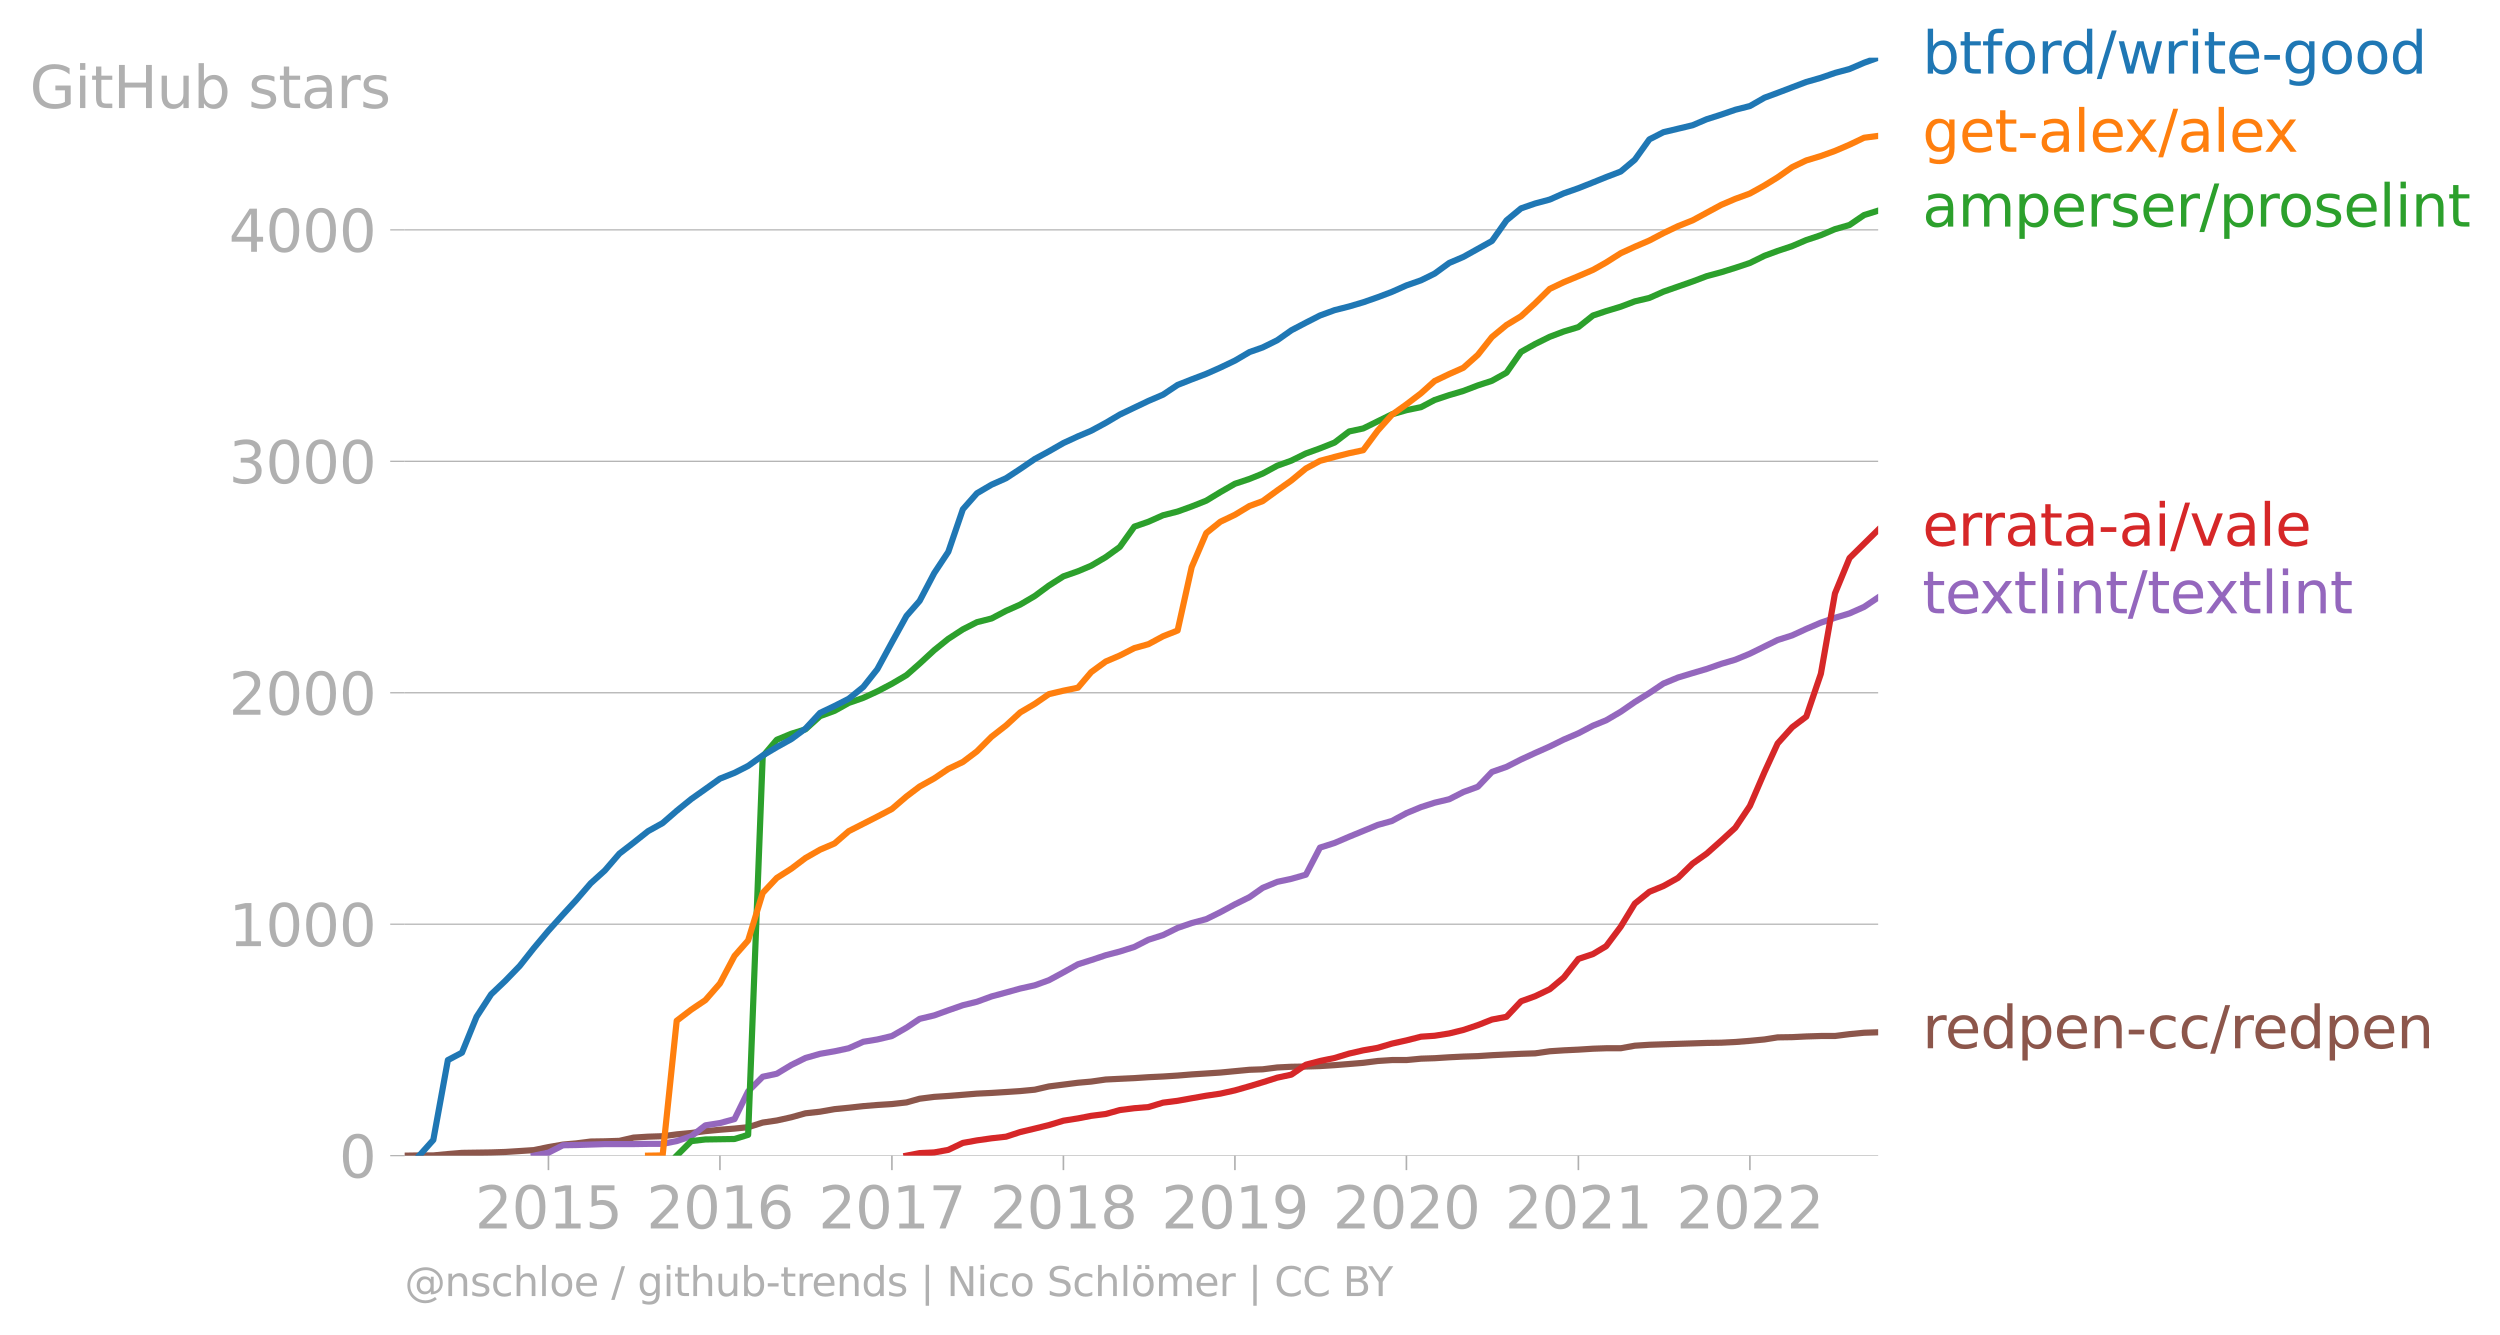 <svg xmlns:xlink="http://www.w3.org/1999/xlink" width="807.868" height="431.485" viewBox="0 0 605.901 323.614" xmlns="http://www.w3.org/2000/svg"><defs><style>*{stroke-linejoin:round;stroke-linecap:butt}</style></defs><g id="figure_1"><path d="M0 323.614h605.901V0H0v323.614z" style="fill:none" id="patch_1"/><g id="axes_1"><path d="M98.073 280.087h357.12V13.975H98.073v266.112z" style="fill:none" id="patch_2"/><g id="matplotlib.axis_1"><g id="xtick_1"><g id="line2d_1"><defs><path id="ma101e3ec1d" d="M0 0v3.5" style="stroke:#b0b0b0;stroke-width:.4"/></defs><use xlink:href="#ma101e3ec1d" x="132.92" y="280.087" style="fill:#b0b0b0;stroke:#b0b0b0;stroke-width:.4"/></g><g style="fill:#b0b0b0" transform="matrix(.14 0 0 -.14 115.105 297.724)" id="text_1"><defs><path id="DejaVuSans-32" d="M1228 531h2203V0H469v531q359 372 979 998 621 627 780 809 303 340 423 576 121 236 121 464 0 372-261 606-261 235-680 235-297 0-627-103-329-103-704-313v638q381 153 712 231 332 78 607 78 725 0 1156-363 431-362 431-968 0-288-108-546-107-257-392-607-78-91-497-524-418-433-1181-1211z" transform="scale(.016)"/><path id="DejaVuSans-30" d="M2034 4250q-487 0-733-480-245-479-245-1442 0-959 245-1439 246-480 733-480 491 0 736 480 246 480 246 1439 0 963-246 1442-245 480-736 480zm0 500q785 0 1199-621 414-620 414-1801 0-1178-414-1799Q2819-91 2034-91q-784 0-1198 620-414 621-414 1799 0 1181 414 1801 414 621 1198 621z" transform="scale(.016)"/><path id="DejaVuSans-31" d="M794 531h1031v3560L703 3866v575l1116 225h631V531h1031V0H794v531z" transform="scale(.016)"/><path id="DejaVuSans-35" d="M691 4666h2478v-532H1269V2991q137 47 274 70 138 23 276 23 781 0 1237-428 457-428 457-1159 0-753-469-1171Q2575-91 1722-91q-294 0-599 50Q819 9 494 109v635q281-153 581-228t634-75q541 0 856 284 316 284 316 772 0 487-316 771-315 285-856 285-253 0-505-56-251-56-513-175v2344z" transform="scale(.016)"/></defs><use xlink:href="#DejaVuSans-32"/><use xlink:href="#DejaVuSans-30" x="63.623"/><use xlink:href="#DejaVuSans-31" x="127.246"/><use xlink:href="#DejaVuSans-35" x="190.869"/></g></g><g id="xtick_2"><use xlink:href="#ma101e3ec1d" x="174.485" y="280.087" style="fill:#b0b0b0;stroke:#b0b0b0;stroke-width:.4" id="line2d_2"/><g style="fill:#b0b0b0" transform="matrix(.14 0 0 -.14 156.67 297.724)" id="text_2"><defs><path id="DejaVuSans-36" d="M2113 2584q-425 0-674-291-248-290-248-796 0-503 248-796 249-292 674-292t673 292q248 293 248 796 0 506-248 796-248 291-673 291zm1253 1979v-575q-238 112-480 171-242 60-480 60-625 0-955-422-329-422-376-1275 184 272 462 417 279 145 613 145 703 0 1111-427 408-426 408-1160 0-719-425-1154Q2819-91 2113-91q-810 0-1238 620-428 621-428 1799 0 1106 525 1764t1409 658q238 0 480-47t505-140z" transform="scale(.016)"/></defs><use xlink:href="#DejaVuSans-32"/><use xlink:href="#DejaVuSans-30" x="63.623"/><use xlink:href="#DejaVuSans-31" x="127.246"/><use xlink:href="#DejaVuSans-36" x="190.869"/></g></g><g id="xtick_3"><use xlink:href="#ma101e3ec1d" x="216.164" y="280.087" style="fill:#b0b0b0;stroke:#b0b0b0;stroke-width:.4" id="line2d_3"/><g style="fill:#b0b0b0" transform="matrix(.14 0 0 -.14 198.35 297.724)" id="text_3"><defs><path id="DejaVuSans-37" d="M525 4666h3000v-269L1831 0h-659l1594 4134H525v532z" transform="scale(.016)"/></defs><use xlink:href="#DejaVuSans-32"/><use xlink:href="#DejaVuSans-30" x="63.623"/><use xlink:href="#DejaVuSans-31" x="127.246"/><use xlink:href="#DejaVuSans-37" x="190.869"/></g></g><g id="xtick_4"><use xlink:href="#ma101e3ec1d" x="257.729" y="280.087" style="fill:#b0b0b0;stroke:#b0b0b0;stroke-width:.4" id="line2d_4"/><g style="fill:#b0b0b0" transform="matrix(.14 0 0 -.14 239.914 297.724)" id="text_4"><defs><path id="DejaVuSans-38" d="M2034 2216q-450 0-708-241-257-241-257-662 0-422 257-663 258-241 708-241t709 242q260 243 260 662 0 421-258 662-257 241-711 241zm-631 268q-406 100-633 378-226 279-226 679 0 559 398 884 399 325 1092 325 697 0 1094-325t397-884q0-400-227-679-226-278-629-378 456-106 710-416 255-309 255-755 0-679-414-1042Q2806-91 2034-91q-771 0-1186 362-414 363-414 1042 0 446 256 755 257 310 713 416zm-231 997q0-362 226-565 227-203 636-203 407 0 636 203 230 203 230 565 0 363-230 566-229 203-636 203-409 0-636-203-226-203-226-566z" transform="scale(.016)"/></defs><use xlink:href="#DejaVuSans-32"/><use xlink:href="#DejaVuSans-30" x="63.623"/><use xlink:href="#DejaVuSans-31" x="127.246"/><use xlink:href="#DejaVuSans-38" x="190.869"/></g></g><g id="xtick_5"><use xlink:href="#ma101e3ec1d" x="299.295" y="280.087" style="fill:#b0b0b0;stroke:#b0b0b0;stroke-width:.4" id="line2d_5"/><g style="fill:#b0b0b0" transform="matrix(.14 0 0 -.14 281.48 297.724)" id="text_5"><defs><path id="DejaVuSans-39" d="M703 97v575q238-113 481-172 244-59 479-59 625 0 954 420 330 420 377 1277-181-269-460-413-278-144-615-144-700 0-1108 423-408 424-408 1159 0 718 425 1152 425 435 1131 435 810 0 1236-621 427-620 427-1801 0-1103-524-1761Q2575-91 1691-91q-238 0-482 47Q966 3 703 97zm1256 1978q425 0 673 290 249 291 249 798 0 503-249 795-248 292-673 292t-673-292q-248-292-248-795 0-507 248-798 248-290 673-290z" transform="scale(.016)"/></defs><use xlink:href="#DejaVuSans-32"/><use xlink:href="#DejaVuSans-30" x="63.623"/><use xlink:href="#DejaVuSans-31" x="127.246"/><use xlink:href="#DejaVuSans-39" x="190.869"/></g></g><g id="xtick_6"><use xlink:href="#ma101e3ec1d" x="340.86" y="280.087" style="fill:#b0b0b0;stroke:#b0b0b0;stroke-width:.4" id="line2d_6"/><g style="fill:#b0b0b0" transform="matrix(.14 0 0 -.14 323.045 297.724)" id="text_6"><use xlink:href="#DejaVuSans-32"/><use xlink:href="#DejaVuSans-30" x="63.623"/><use xlink:href="#DejaVuSans-32" x="127.246"/><use xlink:href="#DejaVuSans-30" x="190.869"/></g></g><g id="xtick_7"><use xlink:href="#ma101e3ec1d" x="382.539" y="280.087" style="fill:#b0b0b0;stroke:#b0b0b0;stroke-width:.4" id="line2d_7"/><g style="fill:#b0b0b0" transform="matrix(.14 0 0 -.14 364.724 297.724)" id="text_7"><use xlink:href="#DejaVuSans-32"/><use xlink:href="#DejaVuSans-30" x="63.623"/><use xlink:href="#DejaVuSans-32" x="127.246"/><use xlink:href="#DejaVuSans-31" x="190.869"/></g></g><g id="xtick_8"><use xlink:href="#ma101e3ec1d" x="424.105" y="280.087" style="fill:#b0b0b0;stroke:#b0b0b0;stroke-width:.4" id="line2d_8"/><g style="fill:#b0b0b0" transform="matrix(.14 0 0 -.14 406.29 297.724)" id="text_8"><use xlink:href="#DejaVuSans-32"/><use xlink:href="#DejaVuSans-30" x="63.623"/><use xlink:href="#DejaVuSans-32" x="127.246"/><use xlink:href="#DejaVuSans-32" x="190.869"/></g></g></g><g id="matplotlib.axis_2"><g id="ytick_1"><path d="M98.073 280.087h357.12" clip-path="url(#pd621a5c719)" style="fill:none;stroke:#b0b0b0;stroke-width:.3;stroke-linecap:square" id="line2d_9"/><g id="line2d_10"><defs><path id="m5498c4f843" d="M0 0h-3.5" style="stroke:#b0b0b0;stroke-width:.3"/></defs><use xlink:href="#m5498c4f843" x="98.073" y="280.087" style="fill:#b0b0b0;stroke:#b0b0b0;stroke-width:.3"/></g><use xlink:href="#DejaVuSans-30" style="fill:#b0b0b0" transform="matrix(.14 0 0 -.14 82.166 285.406)" id="text_9"/></g><g id="ytick_2"><path d="M98.073 223.992h357.12" clip-path="url(#pd621a5c719)" style="fill:none;stroke:#b0b0b0;stroke-width:.3;stroke-linecap:square" id="line2d_11"/><use xlink:href="#m5498c4f843" x="98.073" y="223.992" style="fill:#b0b0b0;stroke:#b0b0b0;stroke-width:.3" id="line2d_12"/><g style="fill:#b0b0b0" transform="matrix(.14 0 0 -.14 55.443 229.311)" id="text_10"><use xlink:href="#DejaVuSans-31"/><use xlink:href="#DejaVuSans-30" x="63.623"/><use xlink:href="#DejaVuSans-30" x="127.246"/><use xlink:href="#DejaVuSans-30" x="190.869"/></g></g><g id="ytick_3"><path d="M98.073 167.898h357.12" clip-path="url(#pd621a5c719)" style="fill:none;stroke:#b0b0b0;stroke-width:.3;stroke-linecap:square" id="line2d_13"/><use xlink:href="#m5498c4f843" x="98.073" y="167.898" style="fill:#b0b0b0;stroke:#b0b0b0;stroke-width:.3" id="line2d_14"/><g style="fill:#b0b0b0" transform="matrix(.14 0 0 -.14 55.443 173.217)" id="text_11"><use xlink:href="#DejaVuSans-32"/><use xlink:href="#DejaVuSans-30" x="63.623"/><use xlink:href="#DejaVuSans-30" x="127.246"/><use xlink:href="#DejaVuSans-30" x="190.869"/></g></g><g id="ytick_4"><path d="M98.073 111.803h357.12" clip-path="url(#pd621a5c719)" style="fill:none;stroke:#b0b0b0;stroke-width:.3;stroke-linecap:square" id="line2d_15"/><use xlink:href="#m5498c4f843" x="98.073" y="111.803" style="fill:#b0b0b0;stroke:#b0b0b0;stroke-width:.3" id="line2d_16"/><g style="fill:#b0b0b0" transform="matrix(.14 0 0 -.14 55.443 117.122)" id="text_12"><defs><path id="DejaVuSans-33" d="M2597 2516q453-97 707-404 255-306 255-756 0-690-475-1069Q2609-91 1734-91q-293 0-604 58T488 141v609q262-153 574-231 313-78 654-78 593 0 904 234t311 681q0 413-289 645-289 233-804 233h-544v519h569q465 0 712 186t247 536q0 359-255 551-254 193-729 193-260 0-557-57-297-56-653-174v562q360 100 674 150t592 50q719 0 1137-327 419-326 419-882 0-388-222-655t-631-370z" transform="scale(.016)"/></defs><use xlink:href="#DejaVuSans-33"/><use xlink:href="#DejaVuSans-30" x="63.623"/><use xlink:href="#DejaVuSans-30" x="127.246"/><use xlink:href="#DejaVuSans-30" x="190.869"/></g></g><g id="ytick_5"><path d="M98.073 55.709h357.12" clip-path="url(#pd621a5c719)" style="fill:none;stroke:#b0b0b0;stroke-width:.3;stroke-linecap:square" id="line2d_17"/><use xlink:href="#m5498c4f843" x="98.073" y="55.709" style="fill:#b0b0b0;stroke:#b0b0b0;stroke-width:.3" id="line2d_18"/><g style="fill:#b0b0b0" transform="matrix(.14 0 0 -.14 55.443 61.028)" id="text_13"><defs><path id="DejaVuSans-34" d="M2419 4116 825 1625h1594v2491zm-166 550h794V1625h666v-525h-666V0h-628v1100H313v609l1940 2957z" transform="scale(.016)"/></defs><use xlink:href="#DejaVuSans-34"/><use xlink:href="#DejaVuSans-30" x="63.623"/><use xlink:href="#DejaVuSans-30" x="127.246"/><use xlink:href="#DejaVuSans-30" x="190.869"/></g></g><g style="fill:#b0b0b0" transform="matrix(.14 0 0 -.14 7.2 26.186)" id="text_14"><defs><path id="DejaVuSans-47" d="M3809 666v1253H2778v519h1656V434q-365-259-806-392-440-133-940-133-1094 0-1712 639-617 640-617 1780 0 1144 617 1783 618 639 1712 639 456 0 867-113 411-112 758-331v-672q-350 297-744 447t-828 150q-857 0-1287-478-429-478-429-1425 0-944 429-1422 430-478 1287-478 334 0 596 58 263 58 472 180z" transform="scale(.016)"/><path id="DejaVuSans-69" d="M603 3500h575V0H603v3500zm0 1363h575v-729H603v729z" transform="scale(.016)"/><path id="DejaVuSans-74" d="M1172 4494v-994h1184v-447H1172V1153q0-428 117-550t477-122h590V0h-590q-666 0-919 248-253 249-253 905v1900H172v447h422v994h578z" transform="scale(.016)"/><path id="DejaVuSans-48" d="M628 4666h631V2753h2294v1913h631V0h-631v2222H1259V0H628v4666z" transform="scale(.016)"/><path id="DejaVuSans-75" d="M544 1381v2119h575V1403q0-497 193-746 194-248 582-248 465 0 735 297 271 297 271 810v1984h575V0h-575v538q-209-319-486-474-276-155-642-155-603 0-916 375-312 375-312 1097zm1447 2203z" transform="scale(.016)"/><path id="DejaVuSans-62" d="M3116 1747q0 634-261 995t-717 361q-457 0-718-361t-261-995q0-634 261-995t718-361q456 0 717 361t261 995zM1159 2969q182 312 458 463 277 152 661 152 638 0 1036-506 399-506 399-1331T3314 415Q2916-91 2278-91q-384 0-661 152-276 152-458 464V0H581v4863h578V2969z" transform="scale(.016)"/><path id="DejaVuSans-73" d="M2834 3397v-544q-243 125-506 187-262 63-544 63-428 0-642-131t-214-394q0-200 153-314t616-217l197-44q612-131 870-370t258-667q0-488-386-773Q2250-91 1575-91q-281 0-586 55T347 128v594q319-166 628-249 309-82 613-82 406 0 624 139 219 139 219 392 0 234-158 359-157 125-692 241l-200 47q-534 112-772 345-237 233-237 639 0 494 350 762 350 269 994 269 318 0 599-47 282-46 519-140z" transform="scale(.016)"/><path id="DejaVuSans-61" d="M2194 1759q-697 0-966-159t-269-544q0-306 202-486 202-179 548-179 479 0 768 339t289 901v128h-572zm1147 238V0h-575v531q-197-318-491-470T1556-91q-537 0-855 302-317 302-317 808 0 590 395 890 396 300 1180 300h807v57q0 397-261 614t-733 217q-300 0-585-72-284-72-546-216v532q315 122 612 182 297 61 578 61 760 0 1135-394 375-393 375-1193z" transform="scale(.016)"/><path id="DejaVuSans-72" d="M2631 2963q-97 56-211 82-114 27-251 27-488 0-749-317t-261-911V0H581v3500h578v-544q182 319 472 473 291 155 707 155 59 0 131-8 72-7 159-23l3-590z" transform="scale(.016)"/></defs><use xlink:href="#DejaVuSans-47"/><use xlink:href="#DejaVuSans-69" x="77.49"/><use xlink:href="#DejaVuSans-74" x="105.273"/><use xlink:href="#DejaVuSans-48" x="144.482"/><use xlink:href="#DejaVuSans-75" x="219.678"/><use xlink:href="#DejaVuSans-62" x="283.057"/><use xlink:href="#DejaVuSans-20" x="346.533"/><use xlink:href="#DejaVuSans-73" x="378.32"/><use xlink:href="#DejaVuSans-74" x="430.42"/><use xlink:href="#DejaVuSans-61" x="469.629"/><use xlink:href="#DejaVuSans-72" x="530.908"/><use xlink:href="#DejaVuSans-73" x="572.021"/></g></g><path d="m98.073 280.087 3.53-.056h3.417l3.53-.337 3.416-.28 3.53-.057 3.53-.056 3.417-.112 3.53-.224 3.416-.225 3.53-.729 3.53-.617 3.19-.28 3.53-.45 3.416-.055 3.53-.112 3.416-.786 3.53-.224 3.53-.112 3.417-.449 3.53-.337 3.417-.448 3.53-.337 3.53-.28 3.303-.337 3.53-1.122 3.416-.505 3.53-.785 3.417-.954 3.53-.392 3.53-.617 3.416-.337 3.53-.393 3.417-.28 3.53-.224 3.53-.393 3.189-.898 3.53-.448 3.416-.225 3.53-.28 3.417-.28 3.53-.169 3.53-.224 3.417-.225 3.53-.336 3.416-.786 3.53-.448 3.53-.45 3.19-.28 3.53-.504 3.416-.169 3.53-.168 3.416-.224 3.53-.169 3.53-.224 3.417-.28 3.53-.225 3.417-.224 3.53-.337 3.53-.336 3.189-.113 3.53-.448 3.416-.169 3.53-.056 3.417-.112 3.53-.224 3.53-.28 3.416-.281 3.53-.449 3.417-.224h3.53l3.53-.337 3.303-.112 3.53-.224 3.416-.169 3.53-.112 3.417-.224 3.53-.169 3.53-.168 3.417-.112 3.53-.505 3.416-.224 3.53-.169 3.53-.224 3.189-.112h3.53l3.417-.617 3.53-.225 3.416-.112 3.53-.112 3.53-.112 3.417-.112 3.53-.056 3.416-.169 3.53-.28 3.53-.337 3.19-.505 3.53-.056 3.416-.168 3.53-.112h3.416l3.53-.449 3.53-.336 3.417-.113" clip-path="url(#pd621a5c719)" style="fill:none;stroke:#8c564b;stroke-width:1.5;stroke-linecap:square" id="line2d_19"/><path d="m129.39 280.087 3.53-.73 3.53-1.795 3.188-.056 3.53-.112 3.417-.112h6.946l3.53-.056h3.53l3.417-.673 3.53-1.178 3.417-2.637 3.53-.56 3.53-.954 3.303-6.732 3.53-3.534 3.416-.729 3.53-2.131 3.417-1.683 3.53-1.01 3.53-.617 3.416-.73 3.53-1.57 3.417-.56 3.53-.842 3.53-2.02 3.189-2.131 3.53-.842 3.416-1.234 3.53-1.234 3.417-.841 3.53-1.29 3.53-.954 3.417-.953 3.53-.786 3.416-1.234 3.53-1.907 3.53-1.963 3.19-1.01 3.53-1.178 3.416-.898 3.53-1.121 3.416-1.74 3.53-1.121 3.53-1.74 3.417-1.177 3.53-.954 3.417-1.683 3.53-1.907 3.53-1.739 3.189-2.244 3.53-1.458 3.416-.73 3.53-1.009 3.417-6.563 3.53-1.122 3.53-1.514 3.416-1.403 3.53-1.458 3.417-.954 3.53-1.907 3.53-1.459 3.303-1.065 3.53-.842 3.416-1.739 3.53-1.29 3.417-3.59 3.53-1.234 3.53-1.795 3.417-1.57 3.53-1.571 3.416-1.683 3.53-1.515 3.53-1.85 3.189-1.29 3.53-2.076 3.417-2.356 3.53-2.188 3.416-2.3 3.53-1.458 3.53-1.066 3.417-1.01 3.53-1.234 3.416-1.01 3.53-1.458 3.53-1.74 3.19-1.57 3.53-1.122 3.416-1.57 3.53-1.515 3.416-1.178 3.53-1.066 3.53-1.57 3.417-2.3" clip-path="url(#pd621a5c719)" style="fill:none;stroke:#9467bd;stroke-width:1.5;stroke-linecap:square" id="line2d_20"/><path d="m219.694 280.087 3.189-.617 3.53-.169 3.416-.617 3.53-1.683 3.417-.617 3.53-.504 3.53-.393 3.417-1.122 3.53-.841 3.416-.842 3.53-1.066 3.53-.56 3.19-.618 3.53-.448 3.416-.954 3.53-.449 3.416-.28 3.53-1.066 3.53-.449 3.417-.617 3.53-.617 3.417-.505 3.53-.785 3.53-1.01 3.189-.953 3.53-1.122 3.416-.73 3.53-2.411 3.417-.898 3.53-.73 3.53-1.065 3.416-.785 3.53-.617 3.417-1.01 3.53-.785 3.53-.898 3.303-.224 3.53-.561 3.416-.842 3.53-1.178 3.417-1.346 3.53-.673 3.53-3.758 3.417-1.234 3.53-1.683 3.416-2.861 3.53-4.488 3.53-1.178 3.189-1.907 3.53-4.712 3.417-5.61 3.53-2.86 3.416-1.402 3.53-1.964 3.53-3.477 3.417-2.413 3.53-3.14 3.416-3.142 3.53-5.273 3.53-8.19 3.19-6.956 3.53-3.926 3.416-2.58 3.53-10.378 3.416-19.465 3.53-8.582 3.53-3.478 3.417-3.366" clip-path="url(#pd621a5c719)" style="fill:none;stroke:#d62728;stroke-width:1.5;stroke-linecap:square" id="line2d_21"/><g style="fill:#1f77b4" transform="matrix(.14 0 0 -.14 465.907 17.838)" id="text_15"><defs><path id="DejaVuSans-66" d="M2375 4863v-479h-550q-309 0-430-125-120-125-120-450v-309h947v-447h-947V0H697v3053H147v447h550v244q0 584 272 851 272 268 862 268h544z" transform="scale(.016)"/><path id="DejaVuSans-6f" d="M1959 3097q-462 0-731-361t-269-989q0-628 267-989 268-361 733-361 460 0 728 362 269 363 269 988 0 622-269 986-268 364-728 364zm0 487q750 0 1178-488 429-487 429-1349 0-859-429-1349Q2709-91 1959-91q-753 0-1180 489-426 490-426 1349 0 862 426 1349 427 488 1180 488z" transform="scale(.016)"/><path id="DejaVuSans-64" d="M2906 2969v1894h575V0h-575v525q-181-312-458-464-276-152-664-152-634 0-1033 506-398 507-398 1332t398 1331q399 506 1033 506 388 0 664-152 277-151 458-463zM947 1747q0-634 261-995t717-361q456 0 718 361 263 361 263 995t-263 995q-262 361-718 361t-717-361q-261-361-261-995z" transform="scale(.016)"/><path id="DejaVuSans-2f" d="M1625 4666h531L531-594H0l1625 5260z" transform="scale(.016)"/><path id="DejaVuSans-77" d="M269 3500h575l719-2731 715 2731h678l719-2731 716 2731h575L4050 0h-678l-753 2869L1863 0h-679L269 3500z" transform="scale(.016)"/><path id="DejaVuSans-65" d="M3597 1894v-281H953q38-594 358-905t892-311q331 0 642 81t618 244V178Q3153 47 2828-22t-659-69q-838 0-1327 487-489 488-489 1320 0 859 464 1363 464 505 1252 505 706 0 1117-455 411-454 411-1235zm-575 169q-6 471-264 752-258 282-683 282-481 0-770-272t-333-766l2050 4z" transform="scale(.016)"/><path id="DejaVuSans-2d" d="M313 2009h1684v-512H313v512z" transform="scale(.016)"/><path id="DejaVuSans-67" d="M2906 1791q0 625-258 968-257 344-723 344-462 0-720-344-258-343-258-968 0-622 258-966t720-344q466 0 723 344 258 344 258 966zm575-1357q0-893-397-1329-396-436-1215-436-303 0-572 45t-522 139v559q253-137 500-202 247-66 503-66 566 0 847 295t281 892v285q-178-310-456-463T1784 0Q1141 0 747 490 353 981 353 1791q0 812 394 1302 394 491 1037 491 388 0 666-153t456-462v531h575V434z" transform="scale(.016)"/></defs><use xlink:href="#DejaVuSans-62"/><use xlink:href="#DejaVuSans-74" x="63.477"/><use xlink:href="#DejaVuSans-66" x="102.686"/><use xlink:href="#DejaVuSans-6f" x="137.891"/><use xlink:href="#DejaVuSans-72" x="199.072"/><use xlink:href="#DejaVuSans-64" x="238.436"/><use xlink:href="#DejaVuSans-2f" x="301.912"/><use xlink:href="#DejaVuSans-77" x="335.604"/><use xlink:href="#DejaVuSans-72" x="417.391"/><use xlink:href="#DejaVuSans-69" x="458.504"/><use xlink:href="#DejaVuSans-74" x="486.287"/><use xlink:href="#DejaVuSans-65" x="525.496"/><use xlink:href="#DejaVuSans-2d" x="587.02"/><use xlink:href="#DejaVuSans-67" x="623.104"/><use xlink:href="#DejaVuSans-6f" x="686.58"/><use xlink:href="#DejaVuSans-6f" x="747.762"/><use xlink:href="#DejaVuSans-64" x="808.943"/></g><g style="fill:#ff7f0e" transform="matrix(.14 0 0 -.14 465.907 36.798)" id="text_16"><defs><path id="DejaVuSans-6c" d="M603 4863h575V0H603v4863z" transform="scale(.016)"/><path id="DejaVuSans-78" d="M3513 3500 2247 1797 3578 0h-678L1881 1375 863 0H184l1360 1831L300 3500h678l928-1247 928 1247h679z" transform="scale(.016)"/></defs><use xlink:href="#DejaVuSans-67"/><use xlink:href="#DejaVuSans-65" x="63.477"/><use xlink:href="#DejaVuSans-74" x="125"/><use xlink:href="#DejaVuSans-2d" x="164.209"/><use xlink:href="#DejaVuSans-61" x="200.293"/><use xlink:href="#DejaVuSans-6c" x="261.572"/><use xlink:href="#DejaVuSans-65" x="289.355"/><use xlink:href="#DejaVuSans-78" x="349.129"/><use xlink:href="#DejaVuSans-2f" x="408.309"/><use xlink:href="#DejaVuSans-61" x="442"/><use xlink:href="#DejaVuSans-6c" x="503.279"/><use xlink:href="#DejaVuSans-65" x="531.063"/><use xlink:href="#DejaVuSans-78" x="590.836"/></g><g style="fill:#2ca02c" transform="matrix(.14 0 0 -.14 465.907 54.916)" id="text_17"><defs><path id="DejaVuSans-6d" d="M3328 2828q216 388 516 572t706 184q547 0 844-383 297-382 297-1088V0h-578v2094q0 503-179 746-178 244-543 244-447 0-707-297-259-296-259-809V0h-578v2094q0 506-178 748t-550 242q-441 0-701-298-259-298-259-808V0H581v3500h578v-544q197 322 472 475t653 153q382 0 649-194 267-193 395-562z" transform="scale(.016)"/><path id="DejaVuSans-70" d="M1159 525v-1856H581v4831h578v-531q182 312 458 463 277 152 661 152 638 0 1036-506 399-506 399-1331T3314 415Q2916-91 2278-91q-384 0-661 152-276 152-458 464zm1957 1222q0 634-261 995t-717 361q-457 0-718-361t-261-995q0-634 261-995t718-361q456 0 717 361t261 995z" transform="scale(.016)"/><path id="DejaVuSans-6e" d="M3513 2113V0h-575v2094q0 497-194 743-194 247-581 247-466 0-735-297-269-296-269-809V0H581v3500h578v-544q207 316 486 472 280 156 646 156 603 0 912-373 310-373 310-1098z" transform="scale(.016)"/></defs><use xlink:href="#DejaVuSans-61"/><use xlink:href="#DejaVuSans-6d" x="61.279"/><use xlink:href="#DejaVuSans-70" x="158.691"/><use xlink:href="#DejaVuSans-65" x="222.168"/><use xlink:href="#DejaVuSans-72" x="283.691"/><use xlink:href="#DejaVuSans-73" x="324.805"/><use xlink:href="#DejaVuSans-65" x="376.904"/><use xlink:href="#DejaVuSans-72" x="438.428"/><use xlink:href="#DejaVuSans-2f" x="479.541"/><use xlink:href="#DejaVuSans-70" x="513.232"/><use xlink:href="#DejaVuSans-72" x="576.709"/><use xlink:href="#DejaVuSans-6f" x="615.572"/><use xlink:href="#DejaVuSans-73" x="676.754"/><use xlink:href="#DejaVuSans-65" x="728.854"/><use xlink:href="#DejaVuSans-6c" x="790.377"/><use xlink:href="#DejaVuSans-69" x="818.16"/><use xlink:href="#DejaVuSans-6e" x="845.943"/><use xlink:href="#DejaVuSans-74" x="909.322"/></g><g style="fill:#d62728" transform="matrix(.14 0 0 -.14 465.907 132.27)" id="text_18"><defs><path id="DejaVuSans-76" d="M191 3500h609L1894 563l1094 2937h609L2284 0h-781L191 3500z" transform="scale(.016)"/></defs><use xlink:href="#DejaVuSans-65"/><use xlink:href="#DejaVuSans-72" x="61.523"/><use xlink:href="#DejaVuSans-72" x="100.887"/><use xlink:href="#DejaVuSans-61" x="142"/><use xlink:href="#DejaVuSans-74" x="203.279"/><use xlink:href="#DejaVuSans-61" x="242.488"/><use xlink:href="#DejaVuSans-2d" x="303.768"/><use xlink:href="#DejaVuSans-61" x="339.852"/><use xlink:href="#DejaVuSans-69" x="401.131"/><use xlink:href="#DejaVuSans-2f" x="428.914"/><use xlink:href="#DejaVuSans-76" x="462.605"/><use xlink:href="#DejaVuSans-61" x="521.785"/><use xlink:href="#DejaVuSans-6c" x="583.064"/><use xlink:href="#DejaVuSans-65" x="610.848"/></g><g style="fill:#9467bd" transform="matrix(.14 0 0 -.14 465.907 148.65)" id="text_19"><use xlink:href="#DejaVuSans-74"/><use xlink:href="#DejaVuSans-65" x="39.209"/><use xlink:href="#DejaVuSans-78" x="98.982"/><use xlink:href="#DejaVuSans-74" x="158.162"/><use xlink:href="#DejaVuSans-6c" x="197.371"/><use xlink:href="#DejaVuSans-69" x="225.154"/><use xlink:href="#DejaVuSans-6e" x="252.938"/><use xlink:href="#DejaVuSans-74" x="316.316"/><use xlink:href="#DejaVuSans-2f" x="355.525"/><use xlink:href="#DejaVuSans-74" x="389.217"/><use xlink:href="#DejaVuSans-65" x="428.426"/><use xlink:href="#DejaVuSans-78" x="488.199"/><use xlink:href="#DejaVuSans-74" x="547.379"/><use xlink:href="#DejaVuSans-6c" x="586.588"/><use xlink:href="#DejaVuSans-69" x="614.371"/><use xlink:href="#DejaVuSans-6e" x="642.154"/><use xlink:href="#DejaVuSans-74" x="705.533"/></g><g style="fill:#8c564b" transform="matrix(.14 0 0 -.14 465.907 254.051)" id="text_20"><defs><path id="DejaVuSans-63" d="M3122 3366v-538q-244 135-489 202t-495 67q-560 0-870-355-309-354-309-995t309-996q310-354 870-354 250 0 495 67t489 202V134Q2881 22 2623-34q-257-57-548-57-791 0-1257 497-465 497-465 1341 0 856 470 1346 471 491 1290 491 265 0 518-55 253-54 491-163z" transform="scale(.016)"/></defs><use xlink:href="#DejaVuSans-72"/><use xlink:href="#DejaVuSans-65" x="38.863"/><use xlink:href="#DejaVuSans-64" x="100.387"/><use xlink:href="#DejaVuSans-70" x="163.863"/><use xlink:href="#DejaVuSans-65" x="227.34"/><use xlink:href="#DejaVuSans-6e" x="288.863"/><use xlink:href="#DejaVuSans-2d" x="352.242"/><use xlink:href="#DejaVuSans-63" x="388.326"/><use xlink:href="#DejaVuSans-63" x="443.307"/><use xlink:href="#DejaVuSans-2f" x="498.287"/><use xlink:href="#DejaVuSans-72" x="531.979"/><use xlink:href="#DejaVuSans-65" x="570.842"/><use xlink:href="#DejaVuSans-64" x="632.365"/><use xlink:href="#DejaVuSans-70" x="695.842"/><use xlink:href="#DejaVuSans-65" x="759.318"/><use xlink:href="#DejaVuSans-6e" x="820.842"/></g><g style="fill:#b0b0b0" transform="matrix(.097 0 0 -.097 98.073 314.123)" id="text_21"><defs><path id="DejaVuSans-40" d="M2381 1678q0-447 222-702 222-254 610-254 384 0 604 256 221 256 221 700 0 438-225 695-225 258-607 258-378 0-602-256-223-256-223-697zm1703-934q-187-241-429-355t-564-114q-538 0-874 389t-336 1014q0 625 337 1015 338 391 873 391 322 0 565-117 244-117 428-354v409h447V722q457 69 714 417 258 349 258 902 0 334-99 628-98 294-298 544-325 409-792 626t-1017 217q-384 0-738-102-353-101-653-301-490-319-767-836-276-517-276-1120 0-497 179-932 180-434 521-765 328-325 759-495 431-171 922-171 403 0 792 136t714 389l281-347q-390-303-851-464t-936-161q-578 0-1091 205-512 205-912 595Q841 78 631 592q-209 514-209 1105 0 569 212 1084 213 516 607 907 403 396 931 607t1119 211q662 0 1229-272 568-271 952-771 234-307 357-666 124-359 124-744 0-822-497-1297T4084 263v481z" transform="scale(.016)"/><path id="DejaVuSans-68" d="M3513 2113V0h-575v2094q0 497-194 743-194 247-581 247-466 0-735-297-269-296-269-809V0H581v4863h578V2956q207 316 486 472 280 156 646 156 603 0 912-373 310-373 310-1098z" transform="scale(.016)"/><path id="DejaVuSans-7c" d="M1344 4891v-6400H813v6400h531z" transform="scale(.016)"/><path id="DejaVuSans-4e" d="M628 4666h850L3547 763v3903h612V0h-850L1241 3903V0H628v4666z" transform="scale(.016)"/><path id="DejaVuSans-53" d="M3425 4513v-616q-359 172-678 256-319 85-616 85-515 0-795-200t-280-569q0-310 186-468 186-157 705-254l381-78q706-135 1042-474t336-907q0-679-455-1029Q2797-91 1919-91q-331 0-705 75-373 75-773 222v650q384-215 753-325 369-109 725-109 540 0 834 212 294 213 294 607 0 343-211 537t-692 291l-385 75q-706 140-1022 440-315 300-315 835 0 619 436 975t1201 356q329 0 669-60 341-59 697-177z" transform="scale(.016)"/><path id="DejaVuSans-f6" d="M1959 3097q-462 0-731-361t-269-989q0-628 267-989 268-361 733-361 460 0 728 362 269 363 269 988 0 622-269 986-268 364-728 364zm0 487q750 0 1178-488 429-487 429-1349 0-859-429-1349Q2709-91 1959-91q-753 0-1180 489-426 490-426 1349 0 862 426 1349 427 488 1180 488zm295 1266h634v-631h-634v631zm-1222 0h634v-631h-634v631z" transform="scale(.016)"/><path id="DejaVuSans-43" d="M4122 4306v-665q-319 297-680 443-361 147-767 147-800 0-1225-489t-425-1414q0-922 425-1411t1225-489q406 0 767 147t680 444V359q-331-225-702-338-370-112-782-112-1060 0-1670 648-609 649-609 1771 0 1125 609 1773 610 649 1670 649 418 0 788-111 371-111 696-333z" transform="scale(.016)"/><path id="DejaVuSans-42" d="M1259 2228V519h1013q509 0 754 211 246 211 246 645 0 438-246 645-245 208-754 208H1259zm0 1919V2741h935q462 0 688 173 227 174 227 530 0 353-227 528-226 175-688 175h-935zm-631 519h1613q722 0 1112-300 391-300 391-853 0-429-200-682t-588-315q466-100 724-418 258-317 258-792 0-625-425-966Q3088 0 2303 0H628v4666z" transform="scale(.016)"/><path id="DejaVuSans-59" d="M-13 4666h679l1293-1919 1285 1919h678L2272 2222V0h-634v2222L-13 4666z" transform="scale(.016)"/></defs><use xlink:href="#DejaVuSans-40"/><use xlink:href="#DejaVuSans-6e" x="100"/><use xlink:href="#DejaVuSans-73" x="163.379"/><use xlink:href="#DejaVuSans-63" x="215.479"/><use xlink:href="#DejaVuSans-68" x="270.459"/><use xlink:href="#DejaVuSans-6c" x="333.838"/><use xlink:href="#DejaVuSans-6f" x="361.621"/><use xlink:href="#DejaVuSans-65" x="422.803"/><use xlink:href="#DejaVuSans-20" x="484.326"/><use xlink:href="#DejaVuSans-2f" x="516.113"/><use xlink:href="#DejaVuSans-20" x="549.805"/><use xlink:href="#DejaVuSans-67" x="581.592"/><use xlink:href="#DejaVuSans-69" x="645.068"/><use xlink:href="#DejaVuSans-74" x="672.852"/><use xlink:href="#DejaVuSans-68" x="712.061"/><use xlink:href="#DejaVuSans-75" x="775.439"/><use xlink:href="#DejaVuSans-62" x="838.818"/><use xlink:href="#DejaVuSans-2d" x="902.295"/><use xlink:href="#DejaVuSans-74" x="938.379"/><use xlink:href="#DejaVuSans-72" x="977.588"/><use xlink:href="#DejaVuSans-65" x="1016.451"/><use xlink:href="#DejaVuSans-6e" x="1077.975"/><use xlink:href="#DejaVuSans-64" x="1141.354"/><use xlink:href="#DejaVuSans-73" x="1204.83"/><use xlink:href="#DejaVuSans-20" x="1256.93"/><use xlink:href="#DejaVuSans-7c" x="1288.717"/><use xlink:href="#DejaVuSans-20" x="1322.408"/><use xlink:href="#DejaVuSans-4e" x="1354.195"/><use xlink:href="#DejaVuSans-69" x="1429"/><use xlink:href="#DejaVuSans-63" x="1456.783"/><use xlink:href="#DejaVuSans-6f" x="1511.764"/><use xlink:href="#DejaVuSans-20" x="1572.945"/><use xlink:href="#DejaVuSans-53" x="1604.732"/><use xlink:href="#DejaVuSans-63" x="1668.209"/><use xlink:href="#DejaVuSans-68" x="1723.189"/><use xlink:href="#DejaVuSans-6c" x="1786.568"/><use xlink:href="#DejaVuSans-f6" x="1814.352"/><use xlink:href="#DejaVuSans-6d" x="1875.533"/><use xlink:href="#DejaVuSans-65" x="1972.945"/><use xlink:href="#DejaVuSans-72" x="2034.469"/><use xlink:href="#DejaVuSans-20" x="2075.582"/><use xlink:href="#DejaVuSans-7c" x="2107.369"/><use xlink:href="#DejaVuSans-20" x="2141.061"/><use xlink:href="#DejaVuSans-43" x="2172.848"/><use xlink:href="#DejaVuSans-43" x="2242.672"/><use xlink:href="#DejaVuSans-20" x="2312.496"/><use xlink:href="#DejaVuSans-42" x="2344.283"/><use xlink:href="#DejaVuSans-59" x="2407.387"/></g><path d="m164.008 280.087 3.53-3.534 3.417-.393 3.53-.056 3.53-.056 3.303-1.01 3.53-91.714 3.416-4.039 3.53-1.458 3.417-1.066 3.53-3.198 3.53-1.29 3.416-1.907 3.53-1.234 3.417-1.57 3.53-1.852 3.53-2.075 3.189-2.805 3.53-3.254 3.416-2.748 3.53-2.3 3.417-1.739 3.53-.897 3.53-1.852 3.417-1.514 3.53-2.076 3.416-2.524 3.53-2.244 3.53-1.234 3.19-1.346 3.53-2.076 3.416-2.468 3.53-4.936 3.416-1.178 3.53-1.57 3.53-.898 3.417-1.234 3.53-1.403 3.417-2.075 3.53-2.02 3.53-1.177 3.189-1.29 3.53-1.908 3.416-1.234 3.53-1.739 3.417-1.234 3.53-1.402 3.53-2.693 3.416-.729 3.53-1.739 3.417-1.683 3.53-1.01 3.53-.729 3.303-1.739 3.53-1.178 3.416-1.01 3.53-1.346 3.417-1.121 3.53-1.964 3.53-5.048 3.417-1.907 3.53-1.74 3.416-1.29 3.53-1.065 3.53-2.805 3.189-1.066 3.53-1.066 3.417-1.29 3.53-.841 3.416-1.515 3.53-1.234 3.53-1.234 3.417-1.29 3.53-.954 3.416-1.066 3.53-1.178 3.53-1.738 3.19-1.178 3.53-1.178 3.416-1.459L441.3 57l3.416-1.458 3.53-1.01 3.53-2.412 3.417-1.066" clip-path="url(#pd621a5c719)" style="fill:none;stroke:#2ca02c;stroke-width:1.5;stroke-linecap:square" id="line2d_22"/><path d="m157.062 280.087 3.53-.056 3.416-32.647 3.53-2.693 3.417-2.3 3.53-4.039 3.53-6.675 3.303-3.758 3.53-11.5 3.416-3.646 3.53-2.243 3.417-2.58 3.53-2.02 3.53-1.515 3.416-2.973 3.53-1.795 3.417-1.739 3.53-1.85 3.53-3.03 3.189-2.412 3.53-1.963 3.416-2.3 3.53-1.683 3.417-2.58 3.53-3.534 3.53-2.749 3.417-3.141 3.53-2.076 3.416-2.356 3.53-.841 3.53-.73 3.19-3.758 3.53-2.58 3.416-1.458 3.53-1.795 3.416-.954 3.53-1.907 3.53-1.403 3.417-15.37 3.53-8.245 3.417-2.749 3.53-1.683 3.53-2.131 3.189-1.178 3.53-2.58 3.416-2.413 3.53-2.917 3.417-1.85 3.53-.954 3.53-.898 3.416-.73 3.53-4.767 3.417-3.815 3.53-2.524 3.53-2.692 3.303-2.973 3.53-1.683 3.416-1.515L358.17 86l3.417-4.32 3.53-2.916 3.53-2.132 3.417-3.141 3.53-3.478 3.416-1.627 3.53-1.458 3.53-1.515 3.189-1.795 3.53-2.244 3.417-1.57 3.53-1.515 3.416-1.795 3.53-1.683 3.53-1.402 3.417-1.851 3.53-1.907 3.416-1.459 3.53-1.29 3.53-1.963 3.19-1.963 3.53-2.469 3.416-1.626 3.53-1.066 3.416-1.234 3.53-1.515 3.53-1.683 3.417-.448" clip-path="url(#pd621a5c719)" style="fill:none;stroke:#ff7f0e;stroke-width:1.5;stroke-linecap:square" id="line2d_23"/><path d="m101.603 280.087 3.417-3.815 3.53-19.352 3.416-1.795 3.53-8.695 3.53-5.441 3.417-3.254 3.53-3.646 3.416-4.319 3.53-4.207 3.53-3.927 3.19-3.478 3.53-4.094 3.416-3.086 3.53-4.095 3.416-2.636 3.53-2.805 3.53-1.963 3.417-2.973 3.53-2.86 3.417-2.413 3.53-2.524 3.53-1.403 3.303-1.682 3.53-2.525 3.416-2.019 3.53-1.963 3.417-2.525 3.53-3.814 3.53-1.683 3.416-1.739 3.53-2.86 3.417-4.32 3.53-6.507 3.53-6.395 3.189-3.646 3.53-6.731 3.416-5.16 3.53-10.322 3.417-3.87 3.53-2.076 3.53-1.57 3.417-2.245 3.53-2.412 3.416-1.85 3.53-2.02 3.53-1.627 3.19-1.346 3.53-1.907 3.416-2.02 3.53-1.683 3.416-1.626 3.53-1.515 3.53-2.356 3.417-1.346 3.53-1.346 3.417-1.515 3.53-1.683 3.53-2.075 3.189-1.122 3.53-1.739 3.416-2.412 3.53-1.851 3.417-1.74 3.53-1.29 3.53-.897 3.416-1.01 3.53-1.234 3.417-1.29 3.53-1.57 3.53-1.234 3.303-1.627 3.53-2.58 3.416-1.459 3.53-1.963 3.417-1.908 3.53-4.992 3.53-2.917 3.417-1.178 3.53-.953 3.416-1.515 3.53-1.234 3.53-1.402 3.189-1.29 3.53-1.347 3.417-2.86 3.53-4.937 3.416-1.739 3.53-.841 3.53-.842 3.417-1.458 3.53-1.122 3.416-1.178 3.53-.898 3.53-2.019 3.19-1.178 3.53-1.346 3.416-1.29 3.53-1.01 3.416-1.178 3.53-.954 3.53-1.514 3.417-1.234" clip-path="url(#pd621a5c719)" style="fill:none;stroke:#1f77b4;stroke-width:1.5;stroke-linecap:square" id="line2d_24"/></g></g><defs><clipPath id="pd621a5c719"><path d="M98.073 13.975h357.12v266.112H98.073z"/></clipPath></defs></svg>